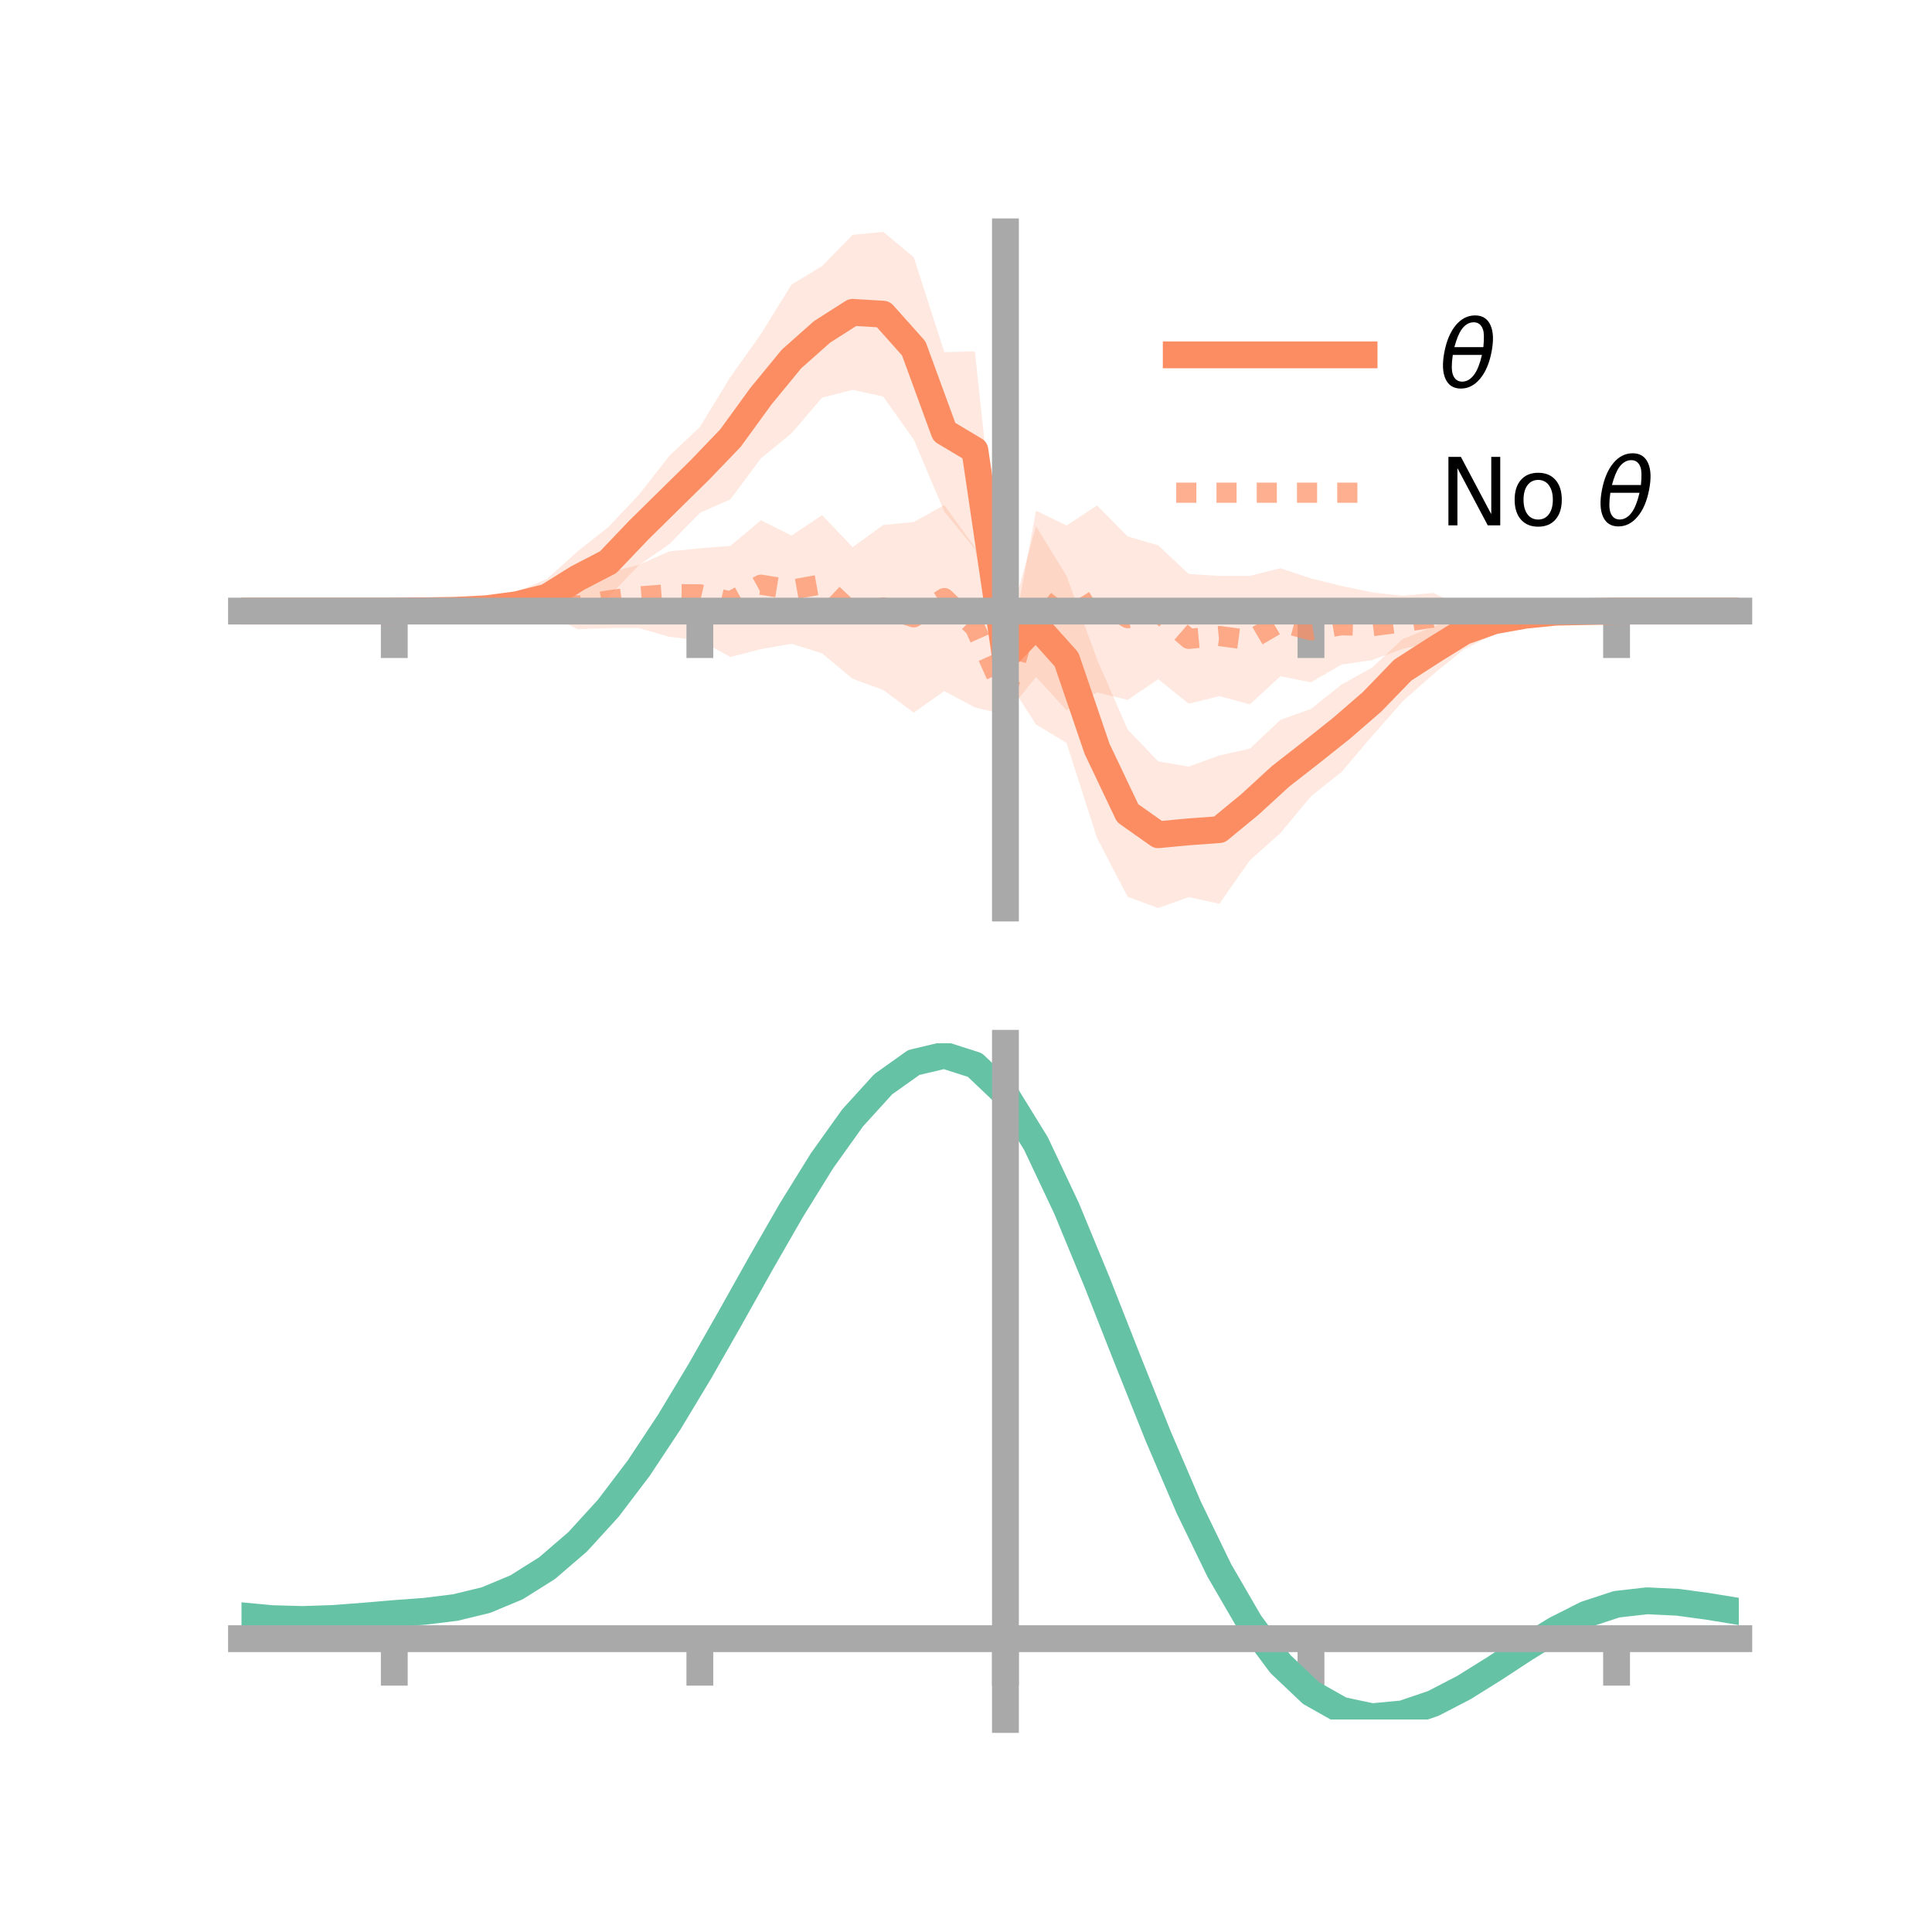 <?xml version="1.0" encoding="utf-8" standalone="no"?>
<!DOCTYPE svg PUBLIC "-//W3C//DTD SVG 1.1//EN"
  "http://www.w3.org/Graphics/SVG/1.1/DTD/svg11.dtd">
<!-- Created with matplotlib (https://matplotlib.org/) -->
<svg height="144pt" version="1.1" viewBox="0 0 144 144" width="144pt" xmlns="http://www.w3.org/2000/svg" xmlns:xlink="http://www.w3.org/1999/xlink">
 <defs>
  <style type="text/css">*{stroke-linecap:butt;stroke-linejoin:round;}</style>
 </defs>
 <g id="figure_1">
  <g id="patch_1">
   <path d="M 0 144 
L 144 144 
L 144 0 
L 0 0 
z
" style="fill:none;"/>
  </g>
  <g id="axes_1">
   <g id="patch_2">
    <path d="M 18 67.68 
L 129.6 67.68 
L 129.6 17.28 
L 18 17.28 
z
" style="fill:none;"/>
   </g>
   <g id="PolyCollection_1">
    <path clip-path="url(#p244d21500c)" d="M 18 45.546 
L 18 45.546 
L 20.278 45.546 
L 22.555 45.546 
L 24.833 45.546 
L 27.11 45.546 
L 29.388 45.546 
L 31.665 45.42 
L 33.943 45.124 
L 36.22 44.716 
L 38.498 44.121 
L 40.776 43.147 
L 43.053 41.094 
L 45.331 39.293 
L 47.608 36.89 
L 49.886 33.977 
L 52.163 31.832 
L 54.441 28.098 
L 56.718 24.892 
L 58.996 21.211 
L 61.273 19.827 
L 63.551 17.506 
L 65.829 17.28 
L 68.106 19.178 
L 70.384 26.25 
L 72.661 26.186 
L 74.939 47.484 
L 77.216 39.217 
L 79.494 42.925 
L 81.771 49.158 
L 84.049 54.374 
L 86.327 56.75 
L 88.604 57.137 
L 90.882 56.307 
L 93.159 55.798 
L 95.437 53.655 
L 97.714 52.835 
L 99.992 51.023 
L 102.269 49.755 
L 104.547 47.63 
L 106.824 46.711 
L 109.102 45.732 
L 111.38 45.274 
L 113.657 45.21 
L 115.935 45.255 
L 118.212 45.49 
L 120.49 45.546 
L 122.767 45.546 
L 125.045 45.546 
L 127.322 45.546 
L 129.6 45.546 
L 129.6 45.546 
L 129.6 45.546 
L 127.322 45.546 
L 125.045 45.546 
L 122.767 45.546 
L 120.49 45.547 
L 118.212 45.675 
L 115.935 45.999 
L 113.657 46.509 
L 111.38 47.255 
L 109.102 48.408 
L 106.824 50.258 
L 104.547 52.274 
L 102.269 54.859 
L 99.992 57.536 
L 97.714 59.352 
L 95.437 62.088 
L 93.159 64.122 
L 90.882 67.361 
L 88.604 66.866 
L 86.327 67.68 
L 84.049 66.84 
L 81.771 62.474 
L 79.494 55.371 
L 77.216 54 
L 74.939 50.449 
L 72.661 40.92 
L 70.384 38.132 
L 68.106 32.76 
L 65.829 29.556 
L 63.551 29.055 
L 61.273 29.64 
L 58.996 32.297 
L 56.718 34.159 
L 54.441 37.218 
L 52.163 38.228 
L 49.886 40.56 
L 47.608 42.134 
L 45.331 44.508 
L 43.053 45.074 
L 40.776 45.867 
L 38.498 46.028 
L 36.22 46.031 
L 33.943 45.854 
L 31.665 45.627 
L 29.388 45.546 
L 27.11 45.546 
L 24.833 45.546 
L 22.555 45.546 
L 20.278 45.546 
L 18 45.546 
z
" style="fill:#fc8d62;fill-opacity:0.2;"/>
   </g>
   <g id="PolyCollection_2">
    <path clip-path="url(#p244d21500c)" d="M 18 45.546 
L 18 45.546 
L 20.278 45.546 
L 22.555 45.546 
L 24.833 45.546 
L 27.11 45.546 
L 29.388 45.546 
L 31.665 45.359 
L 33.943 45.138 
L 36.22 44.616 
L 38.498 44.224 
L 40.776 43.576 
L 43.053 43.4 
L 45.331 42.688 
L 47.608 42.101 
L 49.886 41.096 
L 52.163 40.868 
L 54.441 40.687 
L 56.718 38.777 
L 58.996 39.919 
L 61.273 38.395 
L 63.551 40.785 
L 65.829 39.131 
L 68.106 38.91 
L 70.384 37.645 
L 72.661 40.797 
L 74.939 50.487 
L 77.216 38.062 
L 79.494 39.166 
L 81.771 37.676 
L 84.049 39.981 
L 86.327 40.647 
L 88.604 42.783 
L 90.882 42.925 
L 93.159 42.923 
L 95.437 42.35 
L 97.714 43.11 
L 99.992 43.673 
L 102.269 44.151 
L 104.547 44.406 
L 106.824 44.188 
L 109.102 45.265 
L 111.38 44.773 
L 113.657 45.239 
L 115.935 45.209 
L 118.212 45.42 
L 120.49 45.546 
L 122.767 45.546 
L 125.045 45.546 
L 127.322 45.546 
L 129.6 45.546 
L 129.6 45.546 
L 129.6 45.546 
L 127.322 45.546 
L 125.045 45.546 
L 122.767 45.546 
L 120.49 45.546 
L 118.212 45.729 
L 115.935 45.965 
L 113.657 46.562 
L 111.38 46.713 
L 109.102 47.498 
L 106.824 47.863 
L 104.547 48.357 
L 102.269 49.198 
L 99.992 49.532 
L 97.714 50.854 
L 95.437 50.4 
L 93.159 52.498 
L 90.882 51.885 
L 88.604 52.45 
L 86.327 50.623 
L 84.049 52.166 
L 81.771 51.611 
L 79.494 52.937 
L 77.216 50.46 
L 74.939 53.277 
L 72.661 52.727 
L 70.384 51.507 
L 68.106 53.114 
L 65.829 51.428 
L 63.551 50.592 
L 61.273 48.698 
L 58.996 47.984 
L 56.718 48.381 
L 54.441 48.967 
L 52.163 47.73 
L 49.886 47.465 
L 47.608 46.811 
L 45.331 46.816 
L 43.053 46.893 
L 40.776 45.787 
L 38.498 46.335 
L 36.22 45.885 
L 33.943 45.879 
L 31.665 45.674 
L 29.388 45.546 
L 27.11 45.546 
L 24.833 45.546 
L 22.555 45.546 
L 20.278 45.546 
L 18 45.546 
z
" style="fill:#fc8d62;fill-opacity:0.2;"/>
   </g>
   <g id="matplotlib.axis_1">
    <g id="xtick_1">
     <g id="line2d_1">
      <defs>
       <path d="M 0 0 
L 0 3.5 
" id="m30d2f5e052" style="stroke:#a9a9a9;stroke-width:2;"/>
      </defs>
      <g>
       <use style="fill:#a9a9a9;stroke:#a9a9a9;stroke-width:2;" x="29.388" xlink:href="#m30d2f5e052" y="45.546"/>
      </g>
     </g>
    </g>
    <g id="xtick_2">
     <g id="line2d_2">
      <g>
       <use style="fill:#a9a9a9;stroke:#a9a9a9;stroke-width:2;" x="52.163" xlink:href="#m30d2f5e052" y="45.546"/>
      </g>
     </g>
    </g>
    <g id="xtick_3">
     <g id="line2d_3">
      <g>
       <use style="fill:#a9a9a9;stroke:#a9a9a9;stroke-width:2;" x="74.939" xlink:href="#m30d2f5e052" y="45.546"/>
      </g>
     </g>
    </g>
    <g id="xtick_4">
     <g id="line2d_4">
      <g>
       <use style="fill:#a9a9a9;stroke:#a9a9a9;stroke-width:2;" x="97.714" xlink:href="#m30d2f5e052" y="45.546"/>
      </g>
     </g>
    </g>
    <g id="xtick_5">
     <g id="line2d_5">
      <g>
       <use style="fill:#a9a9a9;stroke:#a9a9a9;stroke-width:2;" x="120.49" xlink:href="#m30d2f5e052" y="45.546"/>
      </g>
     </g>
    </g>
   </g>
   <g id="matplotlib.axis_2"/>
   <g id="line2d_6">
    <path clip-path="url(#p244d21500c)" d="M 18 45.546 
L 20.278 45.546 
L 22.555 45.546 
L 24.833 45.546 
L 27.11 45.546 
L 29.388 45.546 
L 31.665 45.524 
L 33.943 45.489 
L 36.22 45.374 
L 38.498 45.074 
L 40.776 44.507 
L 43.053 43.084 
L 45.331 41.901 
L 47.608 39.512 
L 49.886 37.268 
L 52.163 35.03 
L 54.441 32.658 
L 56.718 29.526 
L 58.996 26.754 
L 61.273 24.734 
L 63.551 23.281 
L 65.829 23.418 
L 68.106 25.969 
L 70.384 32.191 
L 72.661 33.553 
L 74.939 48.967 
L 77.216 46.608 
L 79.494 49.148 
L 81.771 55.816 
L 84.049 60.607 
L 86.327 62.215 
L 88.604 62.001 
L 90.882 61.834 
L 93.159 59.96 
L 95.437 57.872 
L 97.714 56.094 
L 99.992 54.28 
L 102.269 52.307 
L 104.547 49.952 
L 106.824 48.484 
L 109.102 47.07 
L 111.38 46.265 
L 113.657 45.86 
L 115.935 45.627 
L 118.212 45.583 
L 120.49 45.546 
L 122.767 45.546 
L 125.045 45.546 
L 127.322 45.546 
L 129.6 45.546 
" style="fill:none;stroke:#fc8d62;stroke-linecap:square;stroke-width:2;"/>
   </g>
   <g id="line2d_7">
    <path clip-path="url(#p244d21500c)" d="M 18 45.546 
L 20.278 45.546 
L 22.555 45.546 
L 24.833 45.546 
L 27.11 45.546 
L 29.388 45.546 
L 31.665 45.516 
L 33.943 45.509 
L 36.22 45.251 
L 38.498 45.28 
L 40.776 44.681 
L 43.053 45.147 
L 45.331 44.752 
L 47.608 44.456 
L 49.886 44.281 
L 52.163 44.299 
L 54.441 44.827 
L 56.718 43.579 
L 58.996 43.952 
L 61.273 43.546 
L 63.551 45.689 
L 65.829 45.279 
L 68.106 46.012 
L 70.384 44.576 
L 72.661 46.762 
L 74.939 51.882 
L 77.216 44.261 
L 79.494 46.051 
L 81.771 44.643 
L 84.049 46.074 
L 86.327 45.635 
L 88.604 47.616 
L 90.882 47.405 
L 93.159 47.71 
L 95.437 46.375 
L 97.714 46.982 
L 99.992 46.603 
L 102.269 46.674 
L 104.547 46.381 
L 106.824 46.025 
L 109.102 46.381 
L 111.38 45.743 
L 113.657 45.901 
L 115.935 45.587 
L 118.212 45.574 
L 120.49 45.546 
L 122.767 45.546 
L 125.045 45.546 
L 127.322 45.546 
L 129.6 45.546 
" style="fill:none;stroke:#fc8d62;stroke-dasharray:1.5,1.5;stroke-dashoffset:0;stroke-opacity:0.7;stroke-width:1.5;"/>
   </g>
   <g id="patch_3">
    <path d="M 74.939 67.68 
L 74.939 17.28 
" style="fill:none;stroke:#a9a9a9;stroke-linecap:square;stroke-linejoin:miter;stroke-width:2;"/>
   </g>
   <g id="patch_4">
    <path d="M 129.6 67.68 
L 129.6 17.28 
" style="fill:none;"/>
   </g>
   <g id="patch_5">
    <path d="M 18 45.546 
L 129.6 45.546 
" style="fill:none;stroke:#a9a9a9;stroke-linecap:square;stroke-linejoin:miter;stroke-width:2;"/>
   </g>
   <g id="patch_6">
    <path d="M 18 17.28 
L 129.6 17.28 
" style="fill:none;"/>
   </g>
   <g id="legend_1">
    <g id="line2d_8">
     <path d="M 87.67 26.449 
L 101.67 26.449 
" style="fill:none;stroke:#fc8d62;stroke-linecap:square;stroke-width:2;"/>
    </g>
    <g id="line2d_9"/>
    <g id="text_1">
     <!-- $\theta$ -->
     <g transform="translate(107.27 28.899)scale(0.07 -0.07)">
      <defs>
       <path d="M 45.516 34.672 
L 14.453 34.672 
Q 12.359 20.062 14.5 13.875 
Q 17.188 6.25 24.469 6.25 
Q 31.781 6.25 37.359 13.922 
Q 42.234 20.656 45.516 34.672 
z
M 47.016 42.969 
Q 48.344 56.844 46.625 61.719 
Q 43.953 69.438 36.766 69.438 
Q 29.297 69.438 23.828 61.812 
Q 19.531 55.672 16.156 42.969 
z
M 38.188 76.766 
Q 49.906 76.766 54.594 66.406 
Q 59.281 56.109 55.719 37.844 
Q 52.203 19.625 43.453 9.281 
Q 34.766 -1.125 23.047 -1.125 
Q 11.281 -1.125 6.641 9.281 
Q 2 19.625 5.516 37.844 
Q 9.078 56.109 17.719 66.406 
Q 26.422 76.766 38.188 76.766 
z
" id="DejaVuSans-Oblique-952"/>
      </defs>
      <use transform="translate(0 0.234)" xlink:href="#DejaVuSans-Oblique-952"/>
     </g>
    </g>
    <g id="line2d_10">
     <path d="M 87.67 36.724 
L 101.67 36.724 
" style="fill:none;stroke:#fc8d62;stroke-dasharray:1.5,1.5;stroke-dashoffset:0;stroke-opacity:0.7;stroke-width:1.5;"/>
    </g>
    <g id="line2d_11"/>
    <g id="text_2">
     <!-- No $\theta$ -->
     <g transform="translate(107.27 39.174)scale(0.07 -0.07)">
      <defs>
       <path d="M 9.812 72.906 
L 23.094 72.906 
L 55.422 11.922 
L 55.422 72.906 
L 64.984 72.906 
L 64.984 0 
L 51.703 0 
L 19.391 60.984 
L 19.391 0 
L 9.812 0 
z
" id="DejaVuSans-78"/>
       <path d="M 30.609 48.391 
Q 23.391 48.391 19.188 42.75 
Q 14.984 37.109 14.984 27.297 
Q 14.984 17.484 19.156 11.844 
Q 23.344 6.203 30.609 6.203 
Q 37.797 6.203 41.984 11.859 
Q 46.188 17.531 46.188 27.297 
Q 46.188 37.016 41.984 42.703 
Q 37.797 48.391 30.609 48.391 
z
M 30.609 56 
Q 42.328 56 49.016 48.375 
Q 55.719 40.766 55.719 27.297 
Q 55.719 13.875 49.016 6.219 
Q 42.328 -1.422 30.609 -1.422 
Q 18.844 -1.422 12.172 6.219 
Q 5.516 13.875 5.516 27.297 
Q 5.516 40.766 12.172 48.375 
Q 18.844 56 30.609 56 
z
" id="DejaVuSans-111"/>
       <path id="DejaVuSans-32"/>
      </defs>
      <use transform="translate(0 0.234)" xlink:href="#DejaVuSans-78"/>
      <use transform="translate(74.805 0.234)" xlink:href="#DejaVuSans-111"/>
      <use transform="translate(135.986 0.234)" xlink:href="#DejaVuSans-32"/>
      <use transform="translate(167.773 0.234)" xlink:href="#DejaVuSans-Oblique-952"/>
     </g>
    </g>
   </g>
  </g>
  <g id="axes_2">
   <g id="patch_7">
    <path d="M 18 128.16 
L 129.6 128.16 
L 129.6 77.76 
L 18 77.76 
z
" style="fill:none;"/>
   </g>
   <g id="PolyCollection_3">
    <path clip-path="url(#pbb6a157087)" d="M 18 120.471 
L 18 120.394 
L 20.278 120.614 
L 22.555 120.678 
L 24.833 120.595 
L 27.11 120.413 
L 29.388 120.21 
L 31.665 120.037 
L 33.943 119.752 
L 36.22 119.192 
L 38.498 118.232 
L 40.776 116.78 
L 43.053 114.786 
L 45.331 112.24 
L 47.608 109.175 
L 49.886 105.659 
L 52.163 101.793 
L 54.441 97.706 
L 56.718 93.553 
L 58.996 89.508 
L 61.273 85.761 
L 63.551 82.51 
L 65.829 79.959 
L 68.106 78.31 
L 70.384 77.76 
L 72.661 78.499 
L 74.939 80.696 
L 77.216 84.441 
L 79.494 89.332 
L 81.771 94.92 
L 84.049 100.785 
L 86.327 106.563 
L 88.604 111.952 
L 90.882 116.718 
L 93.159 120.696 
L 95.437 123.79 
L 97.714 125.97 
L 99.992 127.264 
L 102.269 127.75 
L 104.547 127.543 
L 106.824 126.781 
L 109.102 125.619 
L 111.38 124.222 
L 113.657 122.752 
L 115.935 121.371 
L 118.212 120.233 
L 120.49 119.489 
L 122.767 119.234 
L 125.045 119.349 
L 127.322 119.669 
L 129.6 120.054 
L 129.6 120.157 
L 129.6 120.157 
L 127.322 119.797 
L 125.045 119.497 
L 122.767 119.395 
L 120.49 119.657 
L 118.212 120.411 
L 115.935 121.575 
L 113.657 122.996 
L 111.38 124.513 
L 109.102 125.955 
L 106.824 127.153 
L 104.547 127.939 
L 102.269 128.16 
L 99.992 127.684 
L 97.714 126.408 
L 95.437 124.27 
L 93.159 121.253 
L 90.882 117.387 
L 88.604 112.762 
L 86.327 107.534 
L 84.049 101.924 
L 81.771 96.225 
L 79.494 90.792 
L 77.216 86.033 
L 74.939 82.39 
L 72.661 80.258 
L 70.384 79.544 
L 68.106 80.077 
L 65.829 81.67 
L 63.551 84.128 
L 61.273 87.255 
L 58.996 90.853 
L 56.718 94.731 
L 54.441 98.708 
L 52.163 102.617 
L 49.886 106.314 
L 47.608 109.676 
L 45.331 112.611 
L 43.053 115.055 
L 40.776 116.98 
L 38.498 118.392 
L 36.22 119.332 
L 33.943 119.879 
L 31.665 120.154 
L 29.388 120.317 
L 27.11 120.504 
L 24.833 120.668 
L 22.555 120.737 
L 20.278 120.673 
L 18 120.471 
z
" style="fill:#66c2a5;fill-opacity:0.2;"/>
   </g>
   <g id="matplotlib.axis_3">
    <g id="xtick_6">
     <g id="line2d_12">
      <g>
       <use style="fill:#a9a9a9;stroke:#a9a9a9;stroke-width:2;" x="29.388" xlink:href="#m30d2f5e052" y="122.138"/>
      </g>
     </g>
    </g>
    <g id="xtick_7">
     <g id="line2d_13">
      <g>
       <use style="fill:#a9a9a9;stroke:#a9a9a9;stroke-width:2;" x="52.163" xlink:href="#m30d2f5e052" y="122.138"/>
      </g>
     </g>
    </g>
    <g id="xtick_8">
     <g id="line2d_14">
      <g>
       <use style="fill:#a9a9a9;stroke:#a9a9a9;stroke-width:2;" x="74.939" xlink:href="#m30d2f5e052" y="122.138"/>
      </g>
     </g>
    </g>
    <g id="xtick_9">
     <g id="line2d_15">
      <g>
       <use style="fill:#a9a9a9;stroke:#a9a9a9;stroke-width:2;" x="97.714" xlink:href="#m30d2f5e052" y="122.138"/>
      </g>
     </g>
    </g>
    <g id="xtick_10">
     <g id="line2d_16">
      <g>
       <use style="fill:#a9a9a9;stroke:#a9a9a9;stroke-width:2;" x="120.49" xlink:href="#m30d2f5e052" y="122.138"/>
      </g>
     </g>
    </g>
   </g>
   <g id="matplotlib.axis_4"/>
   <g id="line2d_17">
    <path clip-path="url(#pbb6a157087)" d="M 18 120.432 
L 20.278 120.644 
L 22.555 120.708 
L 24.833 120.632 
L 27.11 120.459 
L 29.388 120.264 
L 31.665 120.096 
L 33.943 119.815 
L 36.22 119.262 
L 38.498 118.312 
L 40.776 116.88 
L 43.053 114.92 
L 45.331 112.425 
L 47.608 109.426 
L 49.886 105.986 
L 52.163 102.205 
L 54.441 98.207 
L 56.718 94.142 
L 58.996 90.18 
L 61.273 86.508 
L 63.551 83.319 
L 65.829 80.814 
L 68.106 79.193 
L 70.384 78.652 
L 72.661 79.379 
L 74.939 81.543 
L 77.216 85.237 
L 79.494 90.062 
L 81.771 95.572 
L 84.049 101.355 
L 86.327 107.049 
L 88.604 112.357 
L 90.882 117.053 
L 93.159 120.975 
L 95.437 124.03 
L 97.714 126.189 
L 99.992 127.474 
L 102.269 127.955 
L 104.547 127.741 
L 106.824 126.967 
L 109.102 125.787 
L 111.38 124.367 
L 113.657 122.874 
L 115.935 121.473 
L 118.212 120.322 
L 120.49 119.573 
L 122.767 119.314 
L 125.045 119.423 
L 127.322 119.733 
L 129.6 120.106 
" style="fill:none;stroke:#66c2a5;stroke-linecap:square;stroke-width:2;"/>
   </g>
   <g id="patch_8">
    <path d="M 74.939 128.16 
L 74.939 77.76 
" style="fill:none;stroke:#a9a9a9;stroke-linecap:square;stroke-linejoin:miter;stroke-width:2;"/>
   </g>
   <g id="patch_9">
    <path d="M 129.6 128.16 
L 129.6 77.76 
" style="fill:none;"/>
   </g>
   <g id="patch_10">
    <path d="M 18 122.138 
L 129.6 122.138 
" style="fill:none;stroke:#a9a9a9;stroke-linecap:square;stroke-linejoin:miter;stroke-width:2;"/>
   </g>
   <g id="patch_11">
    <path d="M 18 77.76 
L 129.6 77.76 
" style="fill:none;"/>
   </g>
  </g>
 </g>
 <defs>
  <clipPath id="p244d21500c">
   <rect height="50.4" width="111.6" x="18" y="17.28"/>
  </clipPath>
  <clipPath id="pbb6a157087">
   <rect height="50.4" width="111.6" x="18" y="77.76"/>
  </clipPath>
 </defs>
</svg>
